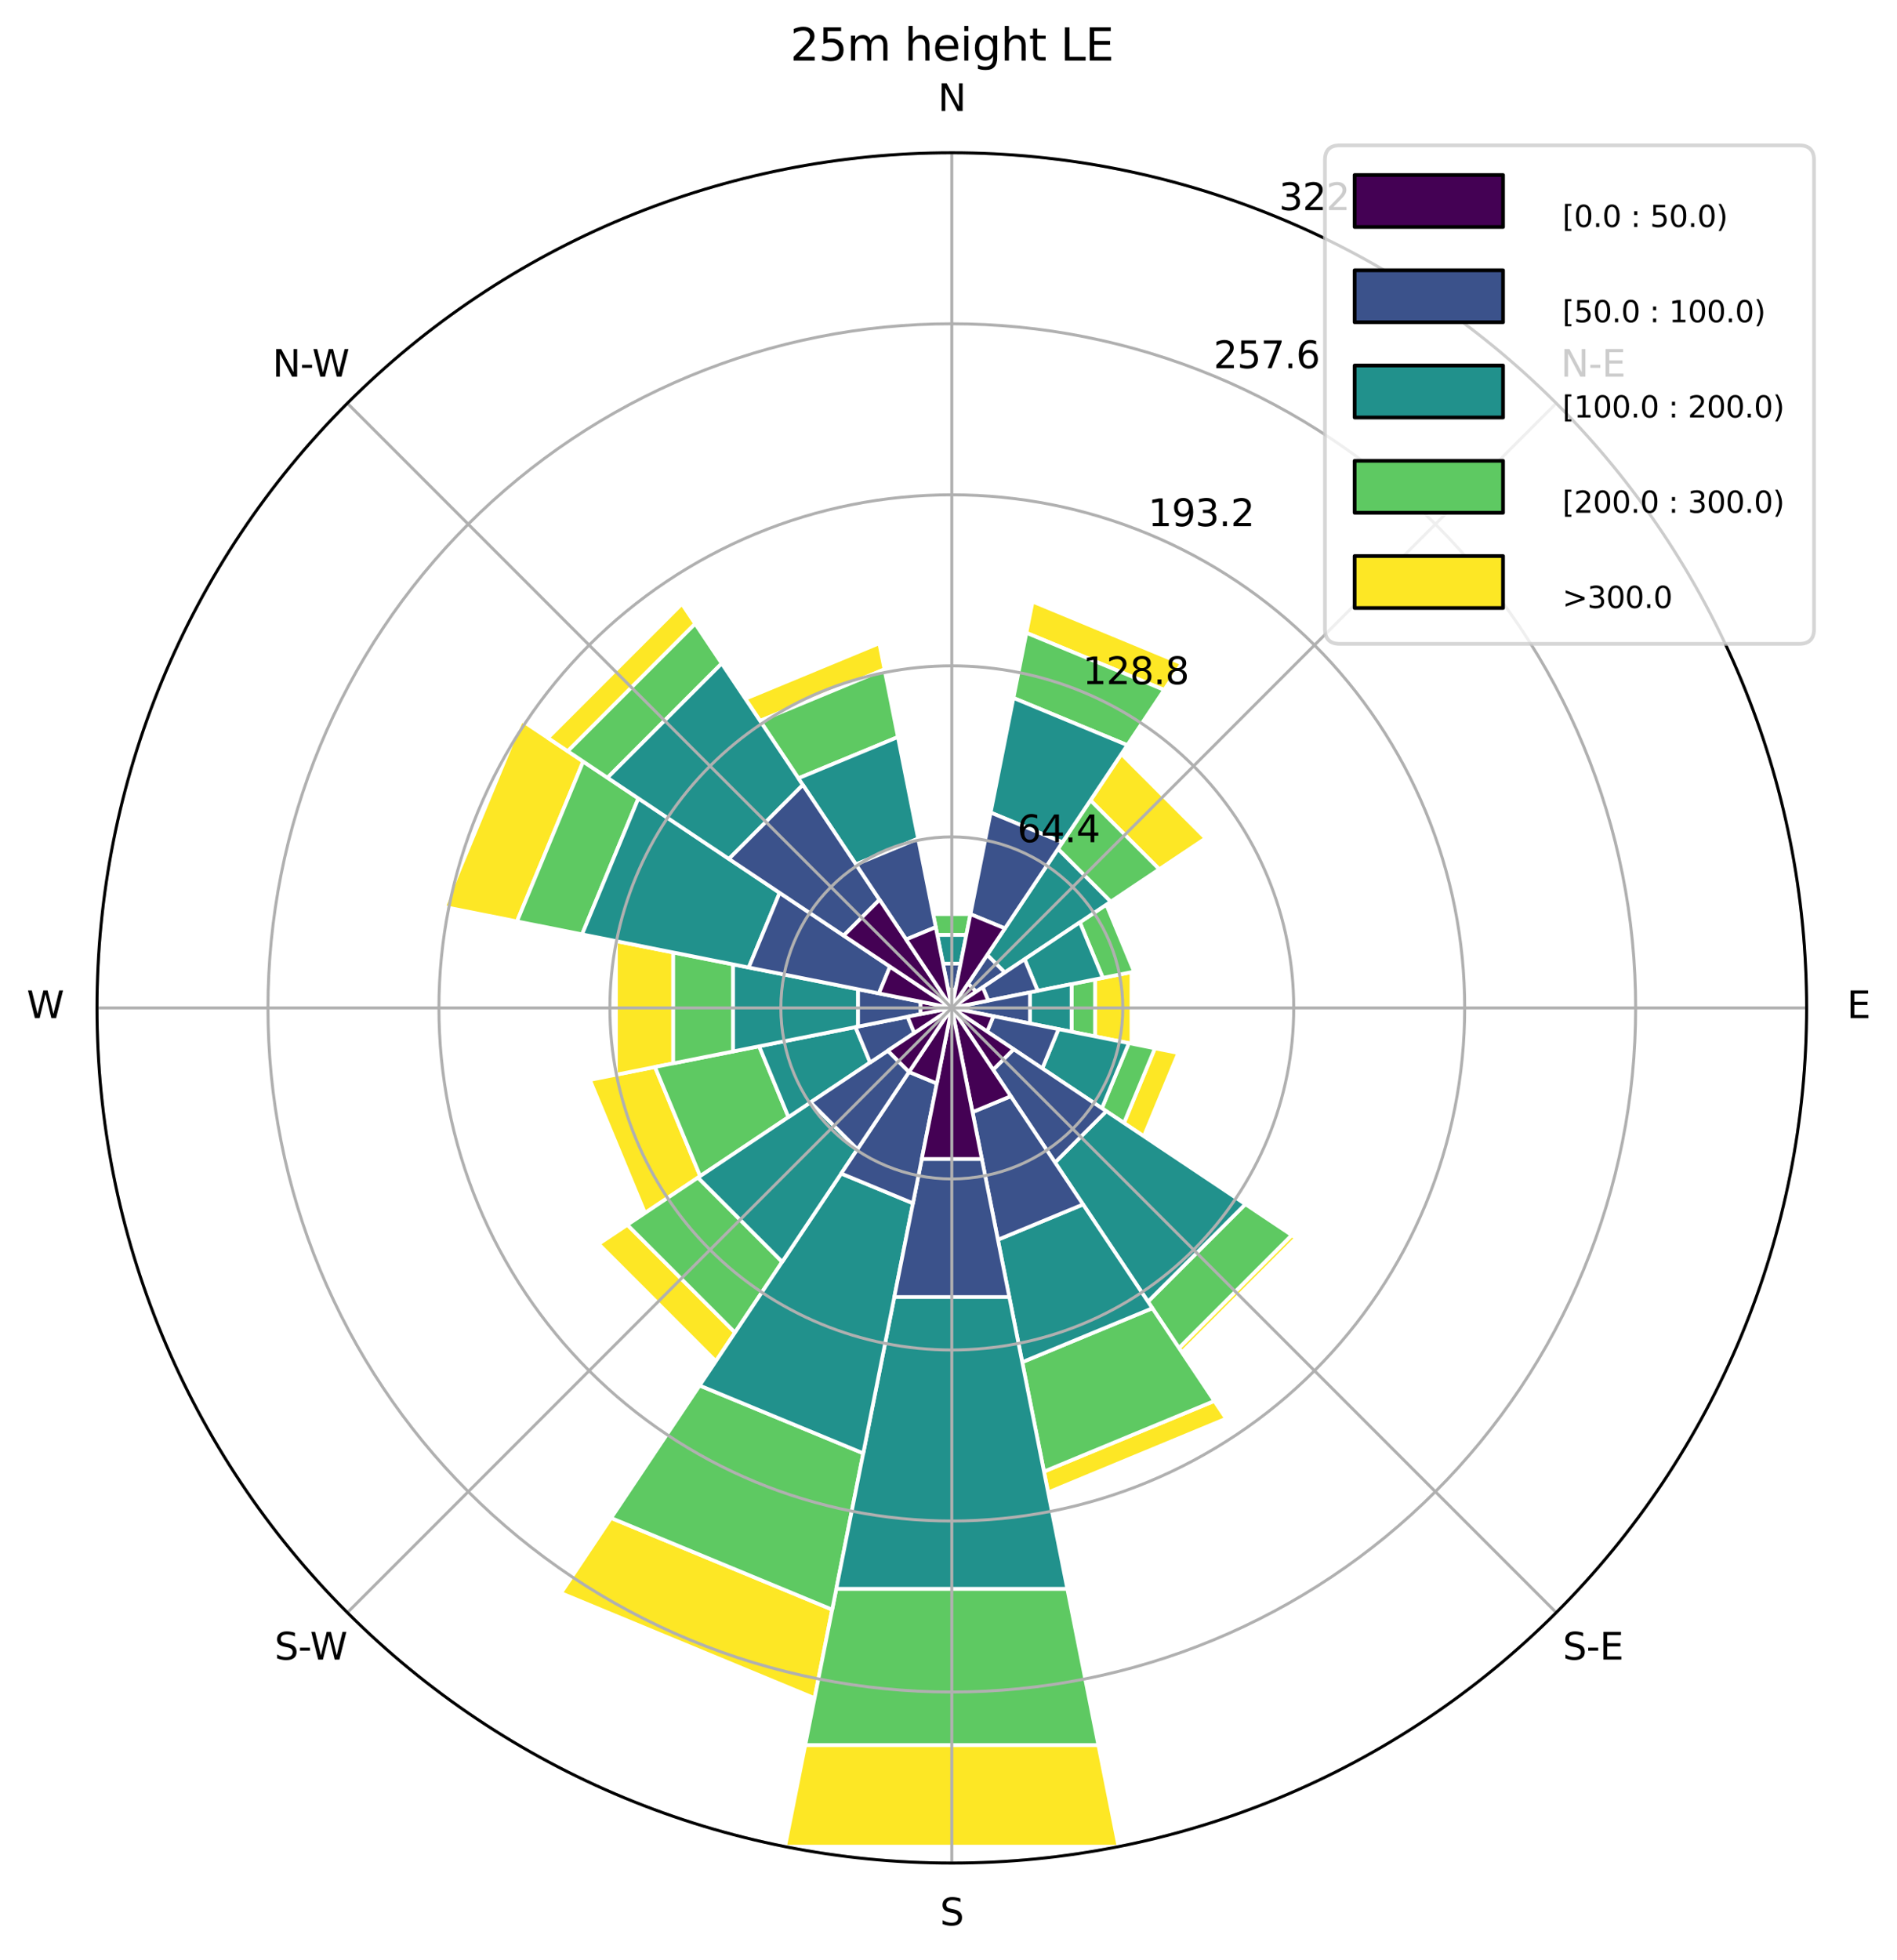 <?xml version="1.0" encoding="utf-8" standalone="no"?>
<!DOCTYPE svg PUBLIC "-//W3C//DTD SVG 1.1//EN"
  "http://www.w3.org/Graphics/SVG/1.1/DTD/svg11.dtd">
<svg xmlns:xlink="http://www.w3.org/1999/xlink" width="511.303pt" height="527.996pt" viewBox="0 0 511.303 527.996" xmlns="http://www.w3.org/2000/svg" version="1.1">
 <defs>
  <style type="text/css">*{stroke-linejoin: round; stroke-linecap: butt}</style>
 </defs>
 <g id="figure_1">
  <g id="patch_1">
   <path d="M 0 527.996 
L 511.303 527.996 
L 511.303 0 
L 0 0 
z
" style="fill: #ffffff"/>
  </g>
  <g id="axes_1">
   <g id="patch_2">
    <path d="M 486.944 271.557 
C 486.944 241.301 480.984 211.34 469.406 183.387 
C 457.827 155.434 440.855 130.034 419.461 108.64 
C 398.067 87.246 372.667 70.274 344.714 58.695 
C 316.761 47.117 286.8 41.157 256.544 41.157 
C 226.288 41.157 196.326 47.117 168.373 58.695 
C 140.421 70.274 115.02 87.246 93.626 108.64 
C 72.232 130.034 55.26 155.434 43.682 183.387 
C 32.103 211.34 26.144 241.301 26.144 271.557 
C 26.144 301.813 32.103 331.775 43.682 359.727 
C 55.26 387.68 72.232 413.08 93.626 434.475 
C 115.02 455.869 140.421 472.841 168.373 484.419 
C 196.326 495.997 226.288 501.957 256.544 501.957 
C 286.8 501.957 316.761 495.997 344.714 484.419 
C 372.667 472.841 398.067 455.869 419.461 434.475 
C 440.855 413.08 457.827 387.68 469.406 359.727 
C 480.984 331.775 486.944 301.813 486.944 271.557 
M 256.544 271.557 
C 256.544 271.557 256.544 271.557 256.544 271.557 
C 256.544 271.557 256.544 271.557 256.544 271.557 
C 256.544 271.557 256.544 271.557 256.544 271.557 
C 256.544 271.557 256.544 271.557 256.544 271.557 
C 256.544 271.557 256.544 271.557 256.544 271.557 
C 256.544 271.557 256.544 271.557 256.544 271.557 
C 256.544 271.557 256.544 271.557 256.544 271.557 
C 256.544 271.557 256.544 271.557 256.544 271.557 
C 256.544 271.557 256.544 271.557 256.544 271.557 
C 256.544 271.557 256.544 271.557 256.544 271.557 
C 256.544 271.557 256.544 271.557 256.544 271.557 
C 256.544 271.557 256.544 271.557 256.544 271.557 
C 256.544 271.557 256.544 271.557 256.544 271.557 
C 256.544 271.557 256.544 271.557 256.544 271.557 
C 256.544 271.557 256.544 271.557 256.544 271.557 
C 256.544 271.557 256.544 271.557 256.544 271.557 
z
" style="fill: #ffffff"/>
   </g>
   <g id="patch_3">
    <path d="M 261.569 246.293 
L 251.518 246.293 
L 251.518 246.293 
L 261.569 246.293 
z
" clip-path="url(#p80c2a09f4e)" style="fill: #fde725; stroke: #ffffff; stroke-linejoin: miter"/>
   </g>
   <g id="patch_4">
    <path d="M 313.787 185.886 
L 276.645 170.501 
L 278.32 162.08 
L 318.558 178.747 
z
" clip-path="url(#p80c2a09f4e)" style="fill: #fde725; stroke: #ffffff; stroke-linejoin: miter"/>
   </g>
   <g id="patch_5">
    <path d="M 312.468 234.19 
L 293.911 215.633 
L 302.259 203.139 
L 324.962 225.842 
z
" clip-path="url(#p80c2a09f4e)" style="fill: #fde725; stroke: #ffffff; stroke-linejoin: miter"/>
   </g>
   <g id="patch_6">
    <path d="M 305.668 261.786 
L 298.19 243.73 
L 298.784 243.333 
L 306.37 261.646 
z
" clip-path="url(#p80c2a09f4e)" style="fill: #fde725; stroke: #ffffff; stroke-linejoin: miter"/>
   </g>
   <g id="patch_7">
    <path d="M 295.142 279.235 
L 295.142 263.88 
L 304.967 261.925 
L 304.967 281.189 
z
" clip-path="url(#p80c2a09f4e)" style="fill: #fde725; stroke: #ffffff; stroke-linejoin: miter"/>
   </g>
   <g id="patch_8">
    <path d="M 302.949 302.564 
L 311.283 282.445 
L 317.599 283.702 
L 308.304 306.142 
z
" clip-path="url(#p80c2a09f4e)" style="fill: #fde725; stroke: #ffffff; stroke-linejoin: miter"/>
   </g>
   <g id="patch_9">
    <path d="M 317.763 363.178 
L 348.164 332.776 
L 349.354 333.571 
L 318.558 364.368 
z
" clip-path="url(#p80c2a09f4e)" style="fill: #fde725; stroke: #ffffff; stroke-linejoin: miter"/>
   </g>
   <g id="patch_10">
    <path d="M 281.391 396.474 
L 327.303 377.456 
L 330.484 382.216 
L 282.508 402.088 
z
" clip-path="url(#p80c2a09f4e)" style="fill: #fde725; stroke: #ffffff; stroke-linejoin: miter"/>
   </g>
   <g id="patch_11">
    <path d="M 217.039 470.161 
L 296.048 470.161 
L 301.493 497.53 
L 211.595 497.53 
z
" clip-path="url(#p80c2a09f4e)" style="fill: #fde725; stroke: #ffffff; stroke-linejoin: miter"/>
   </g>
   <g id="patch_12">
    <path d="M 164.715 408.988 
L 224.298 433.668 
L 219.552 457.529 
L 151.199 429.216 
z
" clip-path="url(#p80c2a09f4e)" style="fill: #fde725; stroke: #ffffff; stroke-linejoin: miter"/>
   </g>
   <g id="patch_13">
    <path d="M 169.088 329.994 
L 198.107 359.013 
L 192.94 366.748 
L 161.353 335.161 
z
" clip-path="url(#p80c2a09f4e)" style="fill: #fde725; stroke: #ffffff; stroke-linejoin: miter"/>
   </g>
   <g id="patch_14">
    <path d="M 176.541 287.471 
L 188.721 316.875 
L 173.847 326.813 
L 158.996 290.961 
z
" clip-path="url(#p80c2a09f4e)" style="fill: #fde725; stroke: #ffffff; stroke-linejoin: miter"/>
   </g>
   <g id="patch_15">
    <path d="M 181.453 256.621 
L 181.453 286.494 
L 166.014 289.565 
L 166.014 253.55 
z
" clip-path="url(#p80c2a09f4e)" style="fill: #fde725; stroke: #ffffff; stroke-linejoin: miter"/>
   </g>
   <g id="patch_16">
    <path d="M 157.189 205.17 
L 139.347 248.245 
L 119.697 244.337 
L 140.53 194.04 
z
" clip-path="url(#p80c2a09f4e)" style="fill: #fde725; stroke: #ffffff; stroke-linejoin: miter"/>
   </g>
   <g id="patch_17">
    <path d="M 187.374 168.038 
L 153.024 202.388 
L 147.67 198.81 
L 183.796 162.683 
z
" clip-path="url(#p80c2a09f4e)" style="fill: #fde725; stroke: #ffffff; stroke-linejoin: miter"/>
   </g>
   <g id="patch_18">
    <path d="M 238.397 180.326 
L 204.865 194.215 
L 200.89 188.266 
L 237.001 173.308 
z
" clip-path="url(#p80c2a09f4e)" style="fill: #fde725; stroke: #ffffff; stroke-linejoin: miter"/>
   </g>
   <g id="patch_19">
    <path d="M 260.452 251.907 
L 252.635 251.907 
L 251.518 246.293 
L 261.569 246.293 
z
" clip-path="url(#p80c2a09f4e)" style="fill: #5ec962; stroke: #ffffff; stroke-linejoin: miter"/>
   </g>
   <g id="patch_20">
    <path d="M 303.849 200.759 
L 273.155 188.045 
L 276.645 170.501 
L 313.787 185.886 
z
" clip-path="url(#p80c2a09f4e)" style="fill: #5ec962; stroke: #ffffff; stroke-linejoin: miter"/>
   </g>
   <g id="patch_21">
    <path d="M 299.379 242.935 
L 285.166 228.722 
L 293.911 215.633 
L 312.468 234.19 
z
" clip-path="url(#p80c2a09f4e)" style="fill: #5ec962; stroke: #ffffff; stroke-linejoin: miter"/>
   </g>
   <g id="patch_22">
    <path d="M 297.247 263.461 
L 291.05 248.501 
L 298.19 243.73 
L 305.668 261.786 
z
" clip-path="url(#p80c2a09f4e)" style="fill: #5ec962; stroke: #ffffff; stroke-linejoin: miter"/>
   </g>
   <g id="patch_23">
    <path d="M 288.826 277.978 
L 288.826 265.136 
L 295.142 263.88 
L 295.142 279.235 
z
" clip-path="url(#p80c2a09f4e)" style="fill: #5ec962; stroke: #ffffff; stroke-linejoin: miter"/>
   </g>
   <g id="patch_24">
    <path d="M 297 298.589 
L 304.265 281.049 
L 311.283 282.445 
L 302.949 302.564 
z
" clip-path="url(#p80c2a09f4e)" style="fill: #5ec962; stroke: #ffffff; stroke-linejoin: miter"/>
   </g>
   <g id="patch_25">
    <path d="M 309.415 350.684 
L 335.671 324.428 
L 348.164 332.776 
L 317.763 363.178 
z
" clip-path="url(#p80c2a09f4e)" style="fill: #5ec962; stroke: #ffffff; stroke-linejoin: miter"/>
   </g>
   <g id="patch_26">
    <path d="M 275.528 366.999 
L 310.607 352.469 
L 327.303 377.456 
L 281.391 396.474 
z
" clip-path="url(#p80c2a09f4e)" style="fill: #5ec962; stroke: #ffffff; stroke-linejoin: miter"/>
   </g>
   <g id="patch_27">
    <path d="M 225.415 428.054 
L 287.673 428.054 
L 296.048 470.161 
L 217.039 470.161 
z
" clip-path="url(#p80c2a09f4e)" style="fill: #5ec962; stroke: #ffffff; stroke-linejoin: miter"/>
   </g>
   <g id="patch_28">
    <path d="M 188.567 373.292 
L 232.673 391.561 
L 224.298 433.668 
L 164.715 408.988 
z
" clip-path="url(#p80c2a09f4e)" style="fill: #5ec962; stroke: #ffffff; stroke-linejoin: miter"/>
   </g>
   <g id="patch_29">
    <path d="M 188.126 317.273 
L 210.828 339.975 
L 198.107 359.013 
L 169.088 329.994 
z
" clip-path="url(#p80c2a09f4e)" style="fill: #5ec962; stroke: #ffffff; stroke-linejoin: miter"/>
   </g>
   <g id="patch_30">
    <path d="M 204.612 281.887 
L 212.518 300.974 
L 188.721 316.875 
L 176.541 287.471 
z
" clip-path="url(#p80c2a09f4e)" style="fill: #5ec962; stroke: #ffffff; stroke-linejoin: miter"/>
   </g>
   <g id="patch_31">
    <path d="M 197.594 259.831 
L 197.594 283.283 
L 181.453 286.494 
L 181.453 256.621 
z
" clip-path="url(#p80c2a09f4e)" style="fill: #5ec962; stroke: #ffffff; stroke-linejoin: miter"/>
   </g>
   <g id="patch_32">
    <path d="M 172.062 215.108 
L 156.891 251.735 
L 139.347 248.245 
L 157.189 205.17 
z
" clip-path="url(#p80c2a09f4e)" style="fill: #5ec962; stroke: #ffffff; stroke-linejoin: miter"/>
   </g>
   <g id="patch_33">
    <path d="M 194.53 178.747 
L 163.733 209.543 
L 153.024 202.388 
L 187.374 168.038 
z
" clip-path="url(#p80c2a09f4e)" style="fill: #5ec962; stroke: #ffffff; stroke-linejoin: miter"/>
   </g>
   <g id="patch_34">
    <path d="M 242.026 198.572 
L 215.201 209.683 
L 204.865 194.215 
L 238.397 180.326 
z
" clip-path="url(#p80c2a09f4e)" style="fill: #5ec962; stroke: #ffffff; stroke-linejoin: miter"/>
   </g>
   <g id="patch_35">
    <path d="M 258.917 259.627 
L 254.171 259.627 
L 252.635 251.907 
L 260.452 251.907 
z
" clip-path="url(#p80c2a09f4e)" style="fill: #21918c; stroke: #ffffff; stroke-linejoin: miter"/>
   </g>
   <g id="patch_36">
    <path d="M 286.358 226.937 
L 267.013 218.924 
L 273.155 188.045 
L 303.849 200.759 
z
" clip-path="url(#p80c2a09f4e)" style="fill: #21918c; stroke: #ffffff; stroke-linejoin: miter"/>
   </g>
   <g id="patch_37">
    <path d="M 270.822 262.017 
L 266.084 257.279 
L 285.166 228.722 
L 299.379 242.935 
z
" clip-path="url(#p80c2a09f4e)" style="fill: #21918c; stroke: #ffffff; stroke-linejoin: miter"/>
   </g>
   <g id="patch_38">
    <path d="M 279.702 266.951 
L 276.177 258.439 
L 291.05 248.501 
L 297.247 263.461 
z
" clip-path="url(#p80c2a09f4e)" style="fill: #21918c; stroke: #ffffff; stroke-linejoin: miter"/>
   </g>
   <g id="patch_39">
    <path d="M 277.597 275.745 
L 277.597 267.369 
L 288.826 265.136 
L 288.826 277.978 
z
" clip-path="url(#p80c2a09f4e)" style="fill: #21918c; stroke: #ffffff; stroke-linejoin: miter"/>
   </g>
   <g id="patch_40">
    <path d="M 280.936 287.856 
L 285.317 277.28 
L 304.265 281.049 
L 297 298.589 
z
" clip-path="url(#p80c2a09f4e)" style="fill: #21918c; stroke: #ffffff; stroke-linejoin: miter"/>
   </g>
   <g id="patch_41">
    <path d="M 284.371 313.203 
L 298.19 299.384 
L 335.671 324.428 
L 309.415 350.684 
z
" clip-path="url(#p80c2a09f4e)" style="fill: #21918c; stroke: #ffffff; stroke-linejoin: miter"/>
   </g>
   <g id="patch_42">
    <path d="M 268.967 334.016 
L 291.924 324.507 
L 310.607 352.469 
L 275.528 366.999 
z
" clip-path="url(#p80c2a09f4e)" style="fill: #21918c; stroke: #ffffff; stroke-linejoin: miter"/>
   </g>
   <g id="patch_43">
    <path d="M 241.049 349.455 
L 272.039 349.455 
L 287.673 428.054 
L 225.415 428.054 
z
" clip-path="url(#p80c2a09f4e)" style="fill: #21918c; stroke: #ffffff; stroke-linejoin: miter"/>
   </g>
   <g id="patch_44">
    <path d="M 226.729 316.178 
L 246.074 324.191 
L 232.673 391.561 
L 188.567 373.292 
z
" clip-path="url(#p80c2a09f4e)" style="fill: #21918c; stroke: #ffffff; stroke-linejoin: miter"/>
   </g>
   <g id="patch_45">
    <path d="M 218.468 296.999 
L 231.102 309.633 
L 210.828 339.975 
L 188.126 317.273 
z
" clip-path="url(#p80c2a09f4e)" style="fill: #21918c; stroke: #ffffff; stroke-linejoin: miter"/>
   </g>
   <g id="patch_46">
    <path d="M 230.578 276.722 
L 234.531 286.266 
L 212.518 300.974 
L 204.612 281.887 
z
" clip-path="url(#p80c2a09f4e)" style="fill: #21918c; stroke: #ffffff; stroke-linejoin: miter"/>
   </g>
   <g id="patch_47">
    <path d="M 231.28 266.532 
L 231.28 276.583 
L 197.594 283.283 
L 197.594 259.831 
z
" clip-path="url(#p80c2a09f4e)" style="fill: #21918c; stroke: #ffffff; stroke-linejoin: miter"/>
   </g>
   <g id="patch_48">
    <path d="M 210.138 240.55 
L 201.805 260.669 
L 156.891 251.735 
L 172.062 215.108 
z
" clip-path="url(#p80c2a09f4e)" style="fill: #21918c; stroke: #ffffff; stroke-linejoin: miter"/>
   </g>
   <g id="patch_49">
    <path d="M 216.394 211.468 
L 196.455 231.407 
L 163.733 209.543 
L 194.53 178.747 
z
" clip-path="url(#p80c2a09f4e)" style="fill: #21918c; stroke: #ffffff; stroke-linejoin: miter"/>
   </g>
   <g id="patch_50">
    <path d="M 247.47 225.942 
L 230.705 232.886 
L 215.201 209.683 
L 242.026 198.572 
z
" clip-path="url(#p80c2a09f4e)" style="fill: #21918c; stroke: #ffffff; stroke-linejoin: miter"/>
   </g>
   <g id="patch_51">
    <path d="M 257.521 266.645 
L 255.567 266.645 
L 254.171 259.627 
L 258.917 259.627 
z
" clip-path="url(#p80c2a09f4e)" style="fill: #3b528b; stroke: #ffffff; stroke-linejoin: miter"/>
   </g>
   <g id="patch_52">
    <path d="M 270.855 250.139 
L 261.569 246.293 
L 267.013 218.924 
L 286.358 226.937 
z
" clip-path="url(#p80c2a09f4e)" style="fill: #3b528b; stroke: #ffffff; stroke-linejoin: miter"/>
   </g>
   <g id="patch_53">
    <path d="M 263.088 267.184 
L 260.917 265.013 
L 266.084 257.279 
L 270.822 262.017 
z
" clip-path="url(#p80c2a09f4e)" style="fill: #3b528b; stroke: #ffffff; stroke-linejoin: miter"/>
   </g>
   <g id="patch_54">
    <path d="M 266.369 269.603 
L 264.873 265.992 
L 276.177 258.439 
L 279.702 266.951 
z
" clip-path="url(#p80c2a09f4e)" style="fill: #3b528b; stroke: #ffffff; stroke-linejoin: miter"/>
   </g>
   <g id="patch_55">
    <path d="M 260.754 272.395 
L 260.754 270.72 
L 277.597 267.369 
L 277.597 275.745 
z
" clip-path="url(#p80c2a09f4e)" style="fill: #3b528b; stroke: #ffffff; stroke-linejoin: miter"/>
   </g>
   <g id="patch_56">
    <path d="M 266.063 277.918 
L 267.772 273.791 
L 285.317 277.28 
L 280.936 287.856 
z
" clip-path="url(#p80c2a09f4e)" style="fill: #3b528b; stroke: #ffffff; stroke-linejoin: miter"/>
   </g>
   <g id="patch_57">
    <path d="M 267.674 288.216 
L 273.202 282.688 
L 298.19 299.384 
L 284.371 313.203 
z
" clip-path="url(#p80c2a09f4e)" style="fill: #3b528b; stroke: #ffffff; stroke-linejoin: miter"/>
   </g>
   <g id="patch_58">
    <path d="M 262.127 299.628 
L 272.445 295.355 
L 291.924 324.507 
L 268.967 334.016 
z
" clip-path="url(#p80c2a09f4e)" style="fill: #3b528b; stroke: #ffffff; stroke-linejoin: miter"/>
   </g>
   <g id="patch_59">
    <path d="M 248.447 312.26 
L 264.64 312.26 
L 272.039 349.455 
L 241.049 349.455 
z
" clip-path="url(#p80c2a09f4e)" style="fill: #3b528b; stroke: #ffffff; stroke-linejoin: miter"/>
   </g>
   <g id="patch_60">
    <path d="M 245.015 288.81 
L 252.496 291.909 
L 246.074 324.191 
L 226.729 316.178 
z
" clip-path="url(#p80c2a09f4e)" style="fill: #3b528b; stroke: #ffffff; stroke-linejoin: miter"/>
   </g>
   <g id="patch_61">
    <path d="M 239.29 283.085 
L 245.015 288.81 
L 231.102 309.633 
L 218.468 296.999 
z
" clip-path="url(#p80c2a09f4e)" style="fill: #3b528b; stroke: #ffffff; stroke-linejoin: miter"/>
   </g>
   <g id="patch_62">
    <path d="M 244.614 273.93 
L 246.43 278.315 
L 234.531 286.266 
L 230.578 276.722 
z
" clip-path="url(#p80c2a09f4e)" style="fill: #3b528b; stroke: #ffffff; stroke-linejoin: miter"/>
   </g>
   <g id="patch_63">
    <path d="M 248.122 269.882 
L 248.122 273.232 
L 231.28 276.583 
L 231.28 266.532 
z
" clip-path="url(#p80c2a09f4e)" style="fill: #3b528b; stroke: #ffffff; stroke-linejoin: miter"/>
   </g>
   <g id="patch_64">
    <path d="M 239.885 260.426 
L 236.894 267.649 
L 201.805 260.669 
L 210.138 240.55 
z
" clip-path="url(#p80c2a09f4e)" style="fill: #3b528b; stroke: #ffffff; stroke-linejoin: miter"/>
   </g>
   <g id="patch_65">
    <path d="M 237.065 242.405 
L 227.392 252.078 
L 196.455 231.407 
L 216.394 211.468 
z
" clip-path="url(#p80c2a09f4e)" style="fill: #3b528b; stroke: #ffffff; stroke-linejoin: miter"/>
   </g>
   <g id="patch_66">
    <path d="M 252.216 249.802 
L 244.22 253.114 
L 230.705 232.886 
L 247.47 225.942 
z
" clip-path="url(#p80c2a09f4e)" style="fill: #3b528b; stroke: #ffffff; stroke-linejoin: miter"/>
   </g>
   <g id="patch_67">
    <path d="M 256.544 271.557 
L 256.544 271.557 
L 255.567 266.645 
L 257.521 266.645 
z
" clip-path="url(#p80c2a09f4e)" style="fill: #440154; stroke: #ffffff; stroke-linejoin: miter"/>
   </g>
   <g id="patch_68">
    <path d="M 256.544 271.557 
L 256.544 271.557 
L 261.569 246.293 
L 270.855 250.139 
z
" clip-path="url(#p80c2a09f4e)" style="fill: #440154; stroke: #ffffff; stroke-linejoin: miter"/>
   </g>
   <g id="patch_69">
    <path d="M 256.544 271.557 
L 256.544 271.557 
L 260.917 265.013 
L 263.088 267.184 
z
" clip-path="url(#p80c2a09f4e)" style="fill: #440154; stroke: #ffffff; stroke-linejoin: miter"/>
   </g>
   <g id="patch_70">
    <path d="M 256.544 271.557 
L 256.544 271.557 
L 264.873 265.992 
L 266.369 269.603 
z
" clip-path="url(#p80c2a09f4e)" style="fill: #440154; stroke: #ffffff; stroke-linejoin: miter"/>
   </g>
   <g id="patch_71">
    <path d="M 256.544 271.557 
L 256.544 271.557 
L 260.754 270.72 
L 260.754 272.395 
z
" clip-path="url(#p80c2a09f4e)" style="fill: #440154; stroke: #ffffff; stroke-linejoin: miter"/>
   </g>
   <g id="patch_72">
    <path d="M 256.544 271.557 
L 256.544 271.557 
L 267.772 273.791 
L 266.063 277.918 
z
" clip-path="url(#p80c2a09f4e)" style="fill: #440154; stroke: #ffffff; stroke-linejoin: miter"/>
   </g>
   <g id="patch_73">
    <path d="M 256.544 271.557 
L 256.544 271.557 
L 273.202 282.688 
L 267.674 288.216 
z
" clip-path="url(#p80c2a09f4e)" style="fill: #440154; stroke: #ffffff; stroke-linejoin: miter"/>
   </g>
   <g id="patch_74">
    <path d="M 256.544 271.557 
L 256.544 271.557 
L 272.445 295.355 
L 262.127 299.628 
z
" clip-path="url(#p80c2a09f4e)" style="fill: #440154; stroke: #ffffff; stroke-linejoin: miter"/>
   </g>
   <g id="patch_75">
    <path d="M 256.544 271.557 
L 256.544 271.557 
L 264.64 312.26 
L 248.447 312.26 
z
" clip-path="url(#p80c2a09f4e)" style="fill: #440154; stroke: #ffffff; stroke-linejoin: miter"/>
   </g>
   <g id="patch_76">
    <path d="M 256.544 271.557 
L 256.544 271.557 
L 252.496 291.909 
L 245.015 288.81 
z
" clip-path="url(#p80c2a09f4e)" style="fill: #440154; stroke: #ffffff; stroke-linejoin: miter"/>
   </g>
   <g id="patch_77">
    <path d="M 256.544 271.557 
L 256.544 271.557 
L 245.015 288.81 
L 239.29 283.085 
z
" clip-path="url(#p80c2a09f4e)" style="fill: #440154; stroke: #ffffff; stroke-linejoin: miter"/>
   </g>
   <g id="patch_78">
    <path d="M 256.544 271.557 
L 256.544 271.557 
L 246.43 278.315 
L 244.614 273.93 
z
" clip-path="url(#p80c2a09f4e)" style="fill: #440154; stroke: #ffffff; stroke-linejoin: miter"/>
   </g>
   <g id="patch_79">
    <path d="M 256.544 271.557 
L 256.544 271.557 
L 248.122 273.232 
L 248.122 269.882 
z
" clip-path="url(#p80c2a09f4e)" style="fill: #440154; stroke: #ffffff; stroke-linejoin: miter"/>
   </g>
   <g id="patch_80">
    <path d="M 256.544 271.557 
L 256.544 271.557 
L 236.894 267.649 
L 239.885 260.426 
z
" clip-path="url(#p80c2a09f4e)" style="fill: #440154; stroke: #ffffff; stroke-linejoin: miter"/>
   </g>
   <g id="patch_81">
    <path d="M 256.544 271.557 
L 256.544 271.557 
L 227.392 252.078 
L 237.065 242.405 
z
" clip-path="url(#p80c2a09f4e)" style="fill: #440154; stroke: #ffffff; stroke-linejoin: miter"/>
   </g>
   <g id="patch_82">
    <path d="M 256.544 271.557 
L 256.544 271.557 
L 244.22 253.114 
L 252.216 249.802 
z
" clip-path="url(#p80c2a09f4e)" style="fill: #440154; stroke: #ffffff; stroke-linejoin: miter"/>
   </g>
   <g id="matplotlib.axis_1">
    <g id="xtick_1">
     <g id="line2d_1">
      <path d="M 256.544 271.557 
L 486.944 271.557 
" clip-path="url(#p80c2a09f4e)" style="fill: none; stroke: #b0b0b0; stroke-width: 0.8; stroke-linecap: square"/>
     </g>
     <g id="text_1">
      <!-- E -->
      <g transform="translate(497.784 274.317) scale(0.1 -0.1)">
       <defs>
        <path id="DejaVuSans-45" d="M 628 4666 
L 3578 4666 
L 3578 4134 
L 1259 4134 
L 1259 2753 
L 3481 2753 
L 3481 2222 
L 1259 2222 
L 1259 531 
L 3634 531 
L 3634 0 
L 628 0 
L 628 4666 
z
" transform="scale(0.016)"/>
       </defs>
       <use xlink:href="#DejaVuSans-45"/>
      </g>
     </g>
    </g>
    <g id="xtick_2">
     <g id="line2d_2">
      <path d="M 256.544 271.557 
L 419.461 108.64 
" clip-path="url(#p80c2a09f4e)" style="fill: none; stroke: #b0b0b0; stroke-width: 0.8; stroke-linecap: square"/>
     </g>
     <g id="text_2">
      <!-- N-E -->
      <g transform="translate(420.657 101.5) scale(0.1 -0.1)">
       <defs>
        <path id="DejaVuSans-4e" d="M 628 4666 
L 1478 4666 
L 3547 763 
L 3547 4666 
L 4159 4666 
L 4159 0 
L 3309 0 
L 1241 3903 
L 1241 0 
L 628 0 
L 628 4666 
z
" transform="scale(0.016)"/>
        <path id="DejaVuSans-2d" d="M 313 2009 
L 1997 2009 
L 1997 1497 
L 313 1497 
L 313 2009 
z
" transform="scale(0.016)"/>
       </defs>
       <use xlink:href="#DejaVuSans-4e"/>
       <use xlink:href="#DejaVuSans-2d" x="74.805"/>
       <use xlink:href="#DejaVuSans-45" x="110.889"/>
      </g>
     </g>
    </g>
    <g id="xtick_3">
     <g id="line2d_3">
      <path d="M 256.544 271.557 
L 256.544 41.157 
" clip-path="url(#p80c2a09f4e)" style="fill: none; stroke: #b0b0b0; stroke-width: 0.8; stroke-linecap: square"/>
     </g>
     <g id="text_3">
      <!-- N -->
      <g transform="translate(252.803 29.917) scale(0.1 -0.1)">
       <use xlink:href="#DejaVuSans-4e"/>
      </g>
     </g>
    </g>
    <g id="xtick_4">
     <g id="line2d_4">
      <path d="M 256.544 271.557 
L 93.626 108.64 
" clip-path="url(#p80c2a09f4e)" style="fill: none; stroke: #b0b0b0; stroke-width: 0.8; stroke-linecap: square"/>
     </g>
     <g id="text_4">
      <!-- N-W -->
      <g transform="translate(73.439 101.5) scale(0.1 -0.1)">
       <defs>
        <path id="DejaVuSans-57" d="M 213 4666 
L 850 4666 
L 1831 722 
L 2809 4666 
L 3519 4666 
L 4500 722 
L 5478 4666 
L 6119 4666 
L 4947 0 
L 4153 0 
L 3169 4050 
L 2175 0 
L 1381 0 
L 213 4666 
z
" transform="scale(0.016)"/>
       </defs>
       <use xlink:href="#DejaVuSans-4e"/>
       <use xlink:href="#DejaVuSans-2d" x="74.805"/>
       <use xlink:href="#DejaVuSans-57" x="106.889"/>
      </g>
     </g>
    </g>
    <g id="xtick_5">
     <g id="line2d_5">
      <path d="M 256.544 271.557 
L 26.144 271.557 
" clip-path="url(#p80c2a09f4e)" style="fill: none; stroke: #b0b0b0; stroke-width: 0.8; stroke-linecap: square"/>
     </g>
     <g id="text_5">
      <!-- W -->
      <g transform="translate(7.2 274.317) scale(0.1 -0.1)">
       <use xlink:href="#DejaVuSans-57"/>
      </g>
     </g>
    </g>
    <g id="xtick_6">
     <g id="line2d_6">
      <path d="M 256.544 271.557 
L 93.626 434.475 
" clip-path="url(#p80c2a09f4e)" style="fill: none; stroke: #b0b0b0; stroke-width: 0.8; stroke-linecap: square"/>
     </g>
     <g id="text_6">
      <!-- S-W -->
      <g transform="translate(74.005 447.133) scale(0.1 -0.1)">
       <defs>
        <path id="DejaVuSans-53" d="M 3425 4513 
L 3425 3897 
Q 3066 4069 2747 4153 
Q 2428 4238 2131 4238 
Q 1616 4238 1336 4038 
Q 1056 3838 1056 3469 
Q 1056 3159 1242 3001 
Q 1428 2844 1947 2747 
L 2328 2669 
Q 3034 2534 3370 2195 
Q 3706 1856 3706 1288 
Q 3706 609 3251 259 
Q 2797 -91 1919 -91 
Q 1588 -91 1214 -16 
Q 841 59 441 206 
L 441 856 
Q 825 641 1194 531 
Q 1563 422 1919 422 
Q 2459 422 2753 634 
Q 3047 847 3047 1241 
Q 3047 1584 2836 1778 
Q 2625 1972 2144 2069 
L 1759 2144 
Q 1053 2284 737 2584 
Q 422 2884 422 3419 
Q 422 4038 858 4394 
Q 1294 4750 2059 4750 
Q 2388 4750 2728 4690 
Q 3069 4631 3425 4513 
z
" transform="scale(0.016)"/>
       </defs>
       <use xlink:href="#DejaVuSans-53"/>
       <use xlink:href="#DejaVuSans-2d" x="63.477"/>
       <use xlink:href="#DejaVuSans-57" x="95.561"/>
      </g>
     </g>
    </g>
    <g id="xtick_7">
     <g id="line2d_7">
      <path d="M 256.544 271.557 
L 256.544 501.957 
" clip-path="url(#p80c2a09f4e)" style="fill: none; stroke: #b0b0b0; stroke-width: 0.8; stroke-linecap: square"/>
     </g>
     <g id="text_7">
      <!-- S -->
      <g transform="translate(253.37 518.717) scale(0.1 -0.1)">
       <use xlink:href="#DejaVuSans-53"/>
      </g>
     </g>
    </g>
    <g id="xtick_8">
     <g id="line2d_8">
      <path d="M 256.544 271.557 
L 419.461 434.475 
" clip-path="url(#p80c2a09f4e)" style="fill: none; stroke: #b0b0b0; stroke-width: 0.8; stroke-linecap: square"/>
     </g>
     <g id="text_8">
      <!-- S-E -->
      <g transform="translate(421.223 447.133) scale(0.1 -0.1)">
       <use xlink:href="#DejaVuSans-53"/>
       <use xlink:href="#DejaVuSans-2d" x="63.477"/>
       <use xlink:href="#DejaVuSans-45" x="99.561"/>
      </g>
     </g>
    </g>
   </g>
   <g id="matplotlib.axis_2">
    <g id="ytick_1">
     <g id="line2d_9">
      <path d="M 302.624 271.557 
C 302.624 265.506 301.432 259.514 299.116 253.923 
C 296.8 248.333 293.406 243.253 289.127 238.974 
C 284.848 234.695 279.768 231.301 274.178 228.985 
C 268.587 226.669 262.595 225.477 256.544 225.477 
C 250.493 225.477 244.5 226.669 238.91 228.985 
C 233.319 231.301 228.239 234.695 223.96 238.974 
C 219.681 243.253 216.287 248.333 213.971 253.923 
C 211.656 259.514 210.464 265.506 210.464 271.557 
C 210.464 277.608 211.656 283.601 213.971 289.191 
C 216.287 294.782 219.681 299.862 223.96 304.141 
C 228.239 308.419 233.319 311.814 238.91 314.13 
C 244.5 316.445 250.493 317.637 256.544 317.637 
C 262.595 317.637 268.587 316.445 274.178 314.13 
C 279.768 311.814 284.848 308.419 289.127 304.141 
C 293.406 299.862 296.8 294.782 299.116 289.191 
C 301.432 283.601 302.624 277.608 302.624 271.557 
" clip-path="url(#p80c2a09f4e)" style="fill: none; stroke: #b0b0b0; stroke-width: 0.8; stroke-linecap: square"/>
     </g>
     <g id="text_9">
      <!-- 64.4 -->
      <g transform="translate(274.178 226.905) scale(0.1 -0.1)">
       <defs>
        <path id="DejaVuSans-36" d="M 2113 2584 
Q 1688 2584 1439 2293 
Q 1191 2003 1191 1497 
Q 1191 994 1439 701 
Q 1688 409 2113 409 
Q 2538 409 2786 701 
Q 3034 994 3034 1497 
Q 3034 2003 2786 2293 
Q 2538 2584 2113 2584 
z
M 3366 4563 
L 3366 3988 
Q 3128 4100 2886 4159 
Q 2644 4219 2406 4219 
Q 1781 4219 1451 3797 
Q 1122 3375 1075 2522 
Q 1259 2794 1537 2939 
Q 1816 3084 2150 3084 
Q 2853 3084 3261 2657 
Q 3669 2231 3669 1497 
Q 3669 778 3244 343 
Q 2819 -91 2113 -91 
Q 1303 -91 875 529 
Q 447 1150 447 2328 
Q 447 3434 972 4092 
Q 1497 4750 2381 4750 
Q 2619 4750 2861 4703 
Q 3103 4656 3366 4563 
z
" transform="scale(0.016)"/>
        <path id="DejaVuSans-34" d="M 2419 4116 
L 825 1625 
L 2419 1625 
L 2419 4116 
z
M 2253 4666 
L 3047 4666 
L 3047 1625 
L 3713 1625 
L 3713 1100 
L 3047 1100 
L 3047 0 
L 2419 0 
L 2419 1100 
L 313 1100 
L 313 1709 
L 2253 4666 
z
" transform="scale(0.016)"/>
        <path id="DejaVuSans-2e" d="M 684 794 
L 1344 794 
L 1344 0 
L 684 0 
L 684 794 
z
" transform="scale(0.016)"/>
       </defs>
       <use xlink:href="#DejaVuSans-36"/>
       <use xlink:href="#DejaVuSans-34" x="63.623"/>
       <use xlink:href="#DejaVuSans-2e" x="127.246"/>
       <use xlink:href="#DejaVuSans-34" x="159.033"/>
      </g>
     </g>
    </g>
    <g id="ytick_2">
     <g id="line2d_10">
      <path d="M 348.704 271.557 
C 348.704 259.455 346.32 247.47 341.688 236.289 
C 337.057 225.108 330.268 214.948 321.711 206.39 
C 313.153 197.833 302.993 191.044 291.812 186.412 
C 280.631 181.781 268.646 179.397 256.544 179.397 
C 244.441 179.397 232.457 181.781 221.276 186.412 
C 210.095 191.044 199.934 197.833 191.377 206.39 
C 182.819 214.948 176.03 225.108 171.399 236.289 
C 166.768 247.47 164.384 259.455 164.384 271.557 
C 164.384 283.66 166.768 295.644 171.399 306.825 
C 176.03 318.006 182.819 328.167 191.377 336.724 
C 199.934 345.282 210.095 352.071 221.276 356.702 
C 232.457 361.333 244.441 363.717 256.544 363.717 
C 268.646 363.717 280.631 361.333 291.812 356.702 
C 302.993 352.071 313.153 345.282 321.711 336.724 
C 330.268 328.167 337.057 318.006 341.688 306.825 
C 346.32 295.644 348.704 283.66 348.704 271.557 
" clip-path="url(#p80c2a09f4e)" style="fill: none; stroke: #b0b0b0; stroke-width: 0.8; stroke-linecap: square"/>
     </g>
     <g id="text_10">
      <!-- 128.8 -->
      <g transform="translate(291.812 184.333) scale(0.1 -0.1)">
       <defs>
        <path id="DejaVuSans-31" d="M 794 531 
L 1825 531 
L 1825 4091 
L 703 3866 
L 703 4441 
L 1819 4666 
L 2450 4666 
L 2450 531 
L 3481 531 
L 3481 0 
L 794 0 
L 794 531 
z
" transform="scale(0.016)"/>
        <path id="DejaVuSans-32" d="M 1228 531 
L 3431 531 
L 3431 0 
L 469 0 
L 469 531 
Q 828 903 1448 1529 
Q 2069 2156 2228 2338 
Q 2531 2678 2651 2914 
Q 2772 3150 2772 3378 
Q 2772 3750 2511 3984 
Q 2250 4219 1831 4219 
Q 1534 4219 1204 4116 
Q 875 4013 500 3803 
L 500 4441 
Q 881 4594 1212 4672 
Q 1544 4750 1819 4750 
Q 2544 4750 2975 4387 
Q 3406 4025 3406 3419 
Q 3406 3131 3298 2873 
Q 3191 2616 2906 2266 
Q 2828 2175 2409 1742 
Q 1991 1309 1228 531 
z
" transform="scale(0.016)"/>
        <path id="DejaVuSans-38" d="M 2034 2216 
Q 1584 2216 1326 1975 
Q 1069 1734 1069 1313 
Q 1069 891 1326 650 
Q 1584 409 2034 409 
Q 2484 409 2743 651 
Q 3003 894 3003 1313 
Q 3003 1734 2745 1975 
Q 2488 2216 2034 2216 
z
M 1403 2484 
Q 997 2584 770 2862 
Q 544 3141 544 3541 
Q 544 4100 942 4425 
Q 1341 4750 2034 4750 
Q 2731 4750 3128 4425 
Q 3525 4100 3525 3541 
Q 3525 3141 3298 2862 
Q 3072 2584 2669 2484 
Q 3125 2378 3379 2068 
Q 3634 1759 3634 1313 
Q 3634 634 3220 271 
Q 2806 -91 2034 -91 
Q 1263 -91 848 271 
Q 434 634 434 1313 
Q 434 1759 690 2068 
Q 947 2378 1403 2484 
z
M 1172 3481 
Q 1172 3119 1398 2916 
Q 1625 2713 2034 2713 
Q 2441 2713 2670 2916 
Q 2900 3119 2900 3481 
Q 2900 3844 2670 4047 
Q 2441 4250 2034 4250 
Q 1625 4250 1398 4047 
Q 1172 3844 1172 3481 
z
" transform="scale(0.016)"/>
       </defs>
       <use xlink:href="#DejaVuSans-31"/>
       <use xlink:href="#DejaVuSans-32" x="63.623"/>
       <use xlink:href="#DejaVuSans-38" x="127.246"/>
       <use xlink:href="#DejaVuSans-2e" x="190.869"/>
       <use xlink:href="#DejaVuSans-38" x="222.656"/>
      </g>
     </g>
    </g>
    <g id="ytick_3">
     <g id="line2d_11">
      <path d="M 394.784 271.557 
C 394.784 253.404 391.208 235.427 384.261 218.655 
C 377.314 201.883 367.131 186.643 354.294 173.807 
C 341.458 160.97 326.218 150.787 309.446 143.84 
C 292.674 136.893 274.697 133.317 256.544 133.317 
C 238.39 133.317 220.413 136.893 203.642 143.84 
C 186.87 150.787 171.63 160.97 158.793 173.807 
C 145.957 186.643 135.774 201.883 128.827 218.655 
C 121.88 235.427 118.304 253.404 118.304 271.557 
C 118.304 289.711 121.88 307.688 128.827 324.459 
C 135.774 341.231 145.957 356.471 158.793 369.308 
C 171.63 382.144 186.87 392.327 203.642 399.274 
C 220.413 406.221 238.39 409.797 256.544 409.797 
C 274.697 409.797 292.674 406.221 309.446 399.274 
C 326.218 392.327 341.458 382.144 354.294 369.308 
C 367.131 356.471 377.314 341.231 384.261 324.459 
C 391.208 307.688 394.784 289.711 394.784 271.557 
" clip-path="url(#p80c2a09f4e)" style="fill: none; stroke: #b0b0b0; stroke-width: 0.8; stroke-linecap: square"/>
     </g>
     <g id="text_11">
      <!-- 193.2 -->
      <g transform="translate(309.446 141.76) scale(0.1 -0.1)">
       <defs>
        <path id="DejaVuSans-39" d="M 703 97 
L 703 672 
Q 941 559 1184 500 
Q 1428 441 1663 441 
Q 2288 441 2617 861 
Q 2947 1281 2994 2138 
Q 2813 1869 2534 1725 
Q 2256 1581 1919 1581 
Q 1219 1581 811 2004 
Q 403 2428 403 3163 
Q 403 3881 828 4315 
Q 1253 4750 1959 4750 
Q 2769 4750 3195 4129 
Q 3622 3509 3622 2328 
Q 3622 1225 3098 567 
Q 2575 -91 1691 -91 
Q 1453 -91 1209 -44 
Q 966 3 703 97 
z
M 1959 2075 
Q 2384 2075 2632 2365 
Q 2881 2656 2881 3163 
Q 2881 3666 2632 3958 
Q 2384 4250 1959 4250 
Q 1534 4250 1286 3958 
Q 1038 3666 1038 3163 
Q 1038 2656 1286 2365 
Q 1534 2075 1959 2075 
z
" transform="scale(0.016)"/>
        <path id="DejaVuSans-33" d="M 2597 2516 
Q 3050 2419 3304 2112 
Q 3559 1806 3559 1356 
Q 3559 666 3084 287 
Q 2609 -91 1734 -91 
Q 1441 -91 1130 -33 
Q 819 25 488 141 
L 488 750 
Q 750 597 1062 519 
Q 1375 441 1716 441 
Q 2309 441 2620 675 
Q 2931 909 2931 1356 
Q 2931 1769 2642 2001 
Q 2353 2234 1838 2234 
L 1294 2234 
L 1294 2753 
L 1863 2753 
Q 2328 2753 2575 2939 
Q 2822 3125 2822 3475 
Q 2822 3834 2567 4026 
Q 2313 4219 1838 4219 
Q 1578 4219 1281 4162 
Q 984 4106 628 3988 
L 628 4550 
Q 988 4650 1302 4700 
Q 1616 4750 1894 4750 
Q 2613 4750 3031 4423 
Q 3450 4097 3450 3541 
Q 3450 3153 3228 2886 
Q 3006 2619 2597 2516 
z
" transform="scale(0.016)"/>
       </defs>
       <use xlink:href="#DejaVuSans-31"/>
       <use xlink:href="#DejaVuSans-39" x="63.623"/>
       <use xlink:href="#DejaVuSans-33" x="127.246"/>
       <use xlink:href="#DejaVuSans-2e" x="190.869"/>
       <use xlink:href="#DejaVuSans-32" x="222.656"/>
      </g>
     </g>
    </g>
    <g id="ytick_4">
     <g id="line2d_12">
      <path d="M 440.864 271.557 
C 440.864 247.353 436.096 223.383 426.833 201.021 
C 417.57 178.659 403.993 158.339 386.878 141.223 
C 369.762 124.108 349.442 110.53 327.08 101.268 
C 304.718 92.005 280.748 87.237 256.544 87.237 
C 232.339 87.237 208.37 92.005 186.008 101.268 
C 163.645 110.53 143.325 124.108 126.21 141.223 
C 109.095 158.339 95.517 178.659 86.254 201.021 
C 76.992 223.383 72.224 247.353 72.224 271.557 
C 72.224 295.762 76.992 319.731 86.254 342.093 
C 95.517 364.456 109.095 384.776 126.21 401.891 
C 143.325 419.006 163.645 432.584 186.008 441.847 
C 208.37 451.109 232.339 455.877 256.544 455.877 
C 280.748 455.877 304.718 451.109 327.08 441.847 
C 349.442 432.584 369.762 419.006 386.878 401.891 
C 403.993 384.776 417.57 364.456 426.833 342.093 
C 436.096 319.731 440.864 295.762 440.864 271.557 
" clip-path="url(#p80c2a09f4e)" style="fill: none; stroke: #b0b0b0; stroke-width: 0.8; stroke-linecap: square"/>
     </g>
     <g id="text_12">
      <!-- 257.6 -->
      <g transform="translate(327.08 99.188) scale(0.1 -0.1)">
       <defs>
        <path id="DejaVuSans-35" d="M 691 4666 
L 3169 4666 
L 3169 4134 
L 1269 4134 
L 1269 2991 
Q 1406 3038 1543 3061 
Q 1681 3084 1819 3084 
Q 2600 3084 3056 2656 
Q 3513 2228 3513 1497 
Q 3513 744 3044 326 
Q 2575 -91 1722 -91 
Q 1428 -91 1123 -41 
Q 819 9 494 109 
L 494 744 
Q 775 591 1075 516 
Q 1375 441 1709 441 
Q 2250 441 2565 725 
Q 2881 1009 2881 1497 
Q 2881 1984 2565 2268 
Q 2250 2553 1709 2553 
Q 1456 2553 1204 2497 
Q 953 2441 691 2322 
L 691 4666 
z
" transform="scale(0.016)"/>
        <path id="DejaVuSans-37" d="M 525 4666 
L 3525 4666 
L 3525 4397 
L 1831 0 
L 1172 0 
L 2766 4134 
L 525 4134 
L 525 4666 
z
" transform="scale(0.016)"/>
       </defs>
       <use xlink:href="#DejaVuSans-32"/>
       <use xlink:href="#DejaVuSans-35" x="63.623"/>
       <use xlink:href="#DejaVuSans-37" x="127.246"/>
       <use xlink:href="#DejaVuSans-2e" x="190.869"/>
       <use xlink:href="#DejaVuSans-36" x="222.656"/>
      </g>
     </g>
    </g>
    <g id="ytick_5">
     <g id="line2d_13">
      <path d="M 486.944 271.557 
C 486.944 241.301 480.984 211.34 469.406 183.387 
C 457.827 155.434 440.855 130.034 419.461 108.64 
C 398.067 87.246 372.667 70.274 344.714 58.695 
C 316.761 47.117 286.8 41.157 256.544 41.157 
C 226.288 41.157 196.326 47.117 168.373 58.695 
C 140.421 70.274 115.02 87.246 93.626 108.64 
C 72.232 130.034 55.26 155.434 43.682 183.387 
C 32.103 211.34 26.144 241.301 26.144 271.557 
C 26.144 301.813 32.103 331.775 43.682 359.727 
C 55.26 387.68 72.232 413.08 93.626 434.475 
C 115.02 455.869 140.421 472.841 168.373 484.419 
C 196.326 495.997 226.288 501.957 256.544 501.957 
C 286.8 501.957 316.761 495.997 344.714 484.419 
C 372.667 472.841 398.067 455.869 419.461 434.475 
C 440.855 413.08 457.827 387.68 469.406 359.727 
C 480.984 331.775 486.944 301.813 486.944 271.557 
" clip-path="url(#p80c2a09f4e)" style="fill: none; stroke: #b0b0b0; stroke-width: 0.8; stroke-linecap: square"/>
     </g>
     <g id="text_13">
      <!-- 322.0 -->
      <g transform="translate(344.714 56.616) scale(0.1 -0.1)">
       <defs>
        <path id="DejaVuSans-30" d="M 2034 4250 
Q 1547 4250 1301 3770 
Q 1056 3291 1056 2328 
Q 1056 1369 1301 889 
Q 1547 409 2034 409 
Q 2525 409 2770 889 
Q 3016 1369 3016 2328 
Q 3016 3291 2770 3770 
Q 2525 4250 2034 4250 
z
M 2034 4750 
Q 2819 4750 3233 4129 
Q 3647 3509 3647 2328 
Q 3647 1150 3233 529 
Q 2819 -91 2034 -91 
Q 1250 -91 836 529 
Q 422 1150 422 2328 
Q 422 3509 836 4129 
Q 1250 4750 2034 4750 
z
" transform="scale(0.016)"/>
       </defs>
       <use xlink:href="#DejaVuSans-33"/>
       <use xlink:href="#DejaVuSans-32" x="63.623"/>
       <use xlink:href="#DejaVuSans-32" x="127.246"/>
       <use xlink:href="#DejaVuSans-2e" x="190.869"/>
       <use xlink:href="#DejaVuSans-30" x="222.656"/>
      </g>
     </g>
    </g>
   </g>
   <g id="patch_83">
    <path d="M 486.944 271.557 
C 486.944 241.301 480.984 211.34 469.406 183.387 
C 457.827 155.434 440.855 130.034 419.461 108.64 
C 398.067 87.246 372.667 70.274 344.714 58.695 
C 316.761 47.117 286.8 41.157 256.544 41.157 
C 226.288 41.157 196.326 47.117 168.373 58.695 
C 140.421 70.274 115.02 87.246 93.626 108.64 
C 72.232 130.034 55.26 155.434 43.682 183.387 
C 32.103 211.34 26.144 241.301 26.144 271.557 
C 26.144 301.813 32.103 331.775 43.682 359.727 
C 55.26 387.68 72.232 413.08 93.626 434.475 
C 115.02 455.869 140.421 472.841 168.373 484.419 
C 196.326 495.997 226.288 501.957 256.544 501.957 
C 286.8 501.957 316.761 495.997 344.714 484.419 
C 372.667 472.841 398.067 455.869 419.461 434.475 
C 440.855 413.08 457.827 387.68 469.406 359.727 
C 480.984 331.775 486.944 301.813 486.944 271.557 
" style="fill: none; stroke: #000000; stroke-width: 0.8; stroke-linejoin: miter; stroke-linecap: square"/>
   </g>
   <g id="text_14">
    <!-- 25m height LE -->
    <g transform="translate(212.991 16.318) scale(0.12 -0.12)">
     <defs>
      <path id="DejaVuSans-6d" d="M 3328 2828 
Q 3544 3216 3844 3400 
Q 4144 3584 4550 3584 
Q 5097 3584 5394 3201 
Q 5691 2819 5691 2113 
L 5691 0 
L 5113 0 
L 5113 2094 
Q 5113 2597 4934 2840 
Q 4756 3084 4391 3084 
Q 3944 3084 3684 2787 
Q 3425 2491 3425 1978 
L 3425 0 
L 2847 0 
L 2847 2094 
Q 2847 2600 2669 2842 
Q 2491 3084 2119 3084 
Q 1678 3084 1418 2786 
Q 1159 2488 1159 1978 
L 1159 0 
L 581 0 
L 581 3500 
L 1159 3500 
L 1159 2956 
Q 1356 3278 1631 3431 
Q 1906 3584 2284 3584 
Q 2666 3584 2933 3390 
Q 3200 3197 3328 2828 
z
" transform="scale(0.016)"/>
      <path id="DejaVuSans-20" transform="scale(0.016)"/>
      <path id="DejaVuSans-68" d="M 3513 2113 
L 3513 0 
L 2938 0 
L 2938 2094 
Q 2938 2591 2744 2837 
Q 2550 3084 2163 3084 
Q 1697 3084 1428 2787 
Q 1159 2491 1159 1978 
L 1159 0 
L 581 0 
L 581 4863 
L 1159 4863 
L 1159 2956 
Q 1366 3272 1645 3428 
Q 1925 3584 2291 3584 
Q 2894 3584 3203 3211 
Q 3513 2838 3513 2113 
z
" transform="scale(0.016)"/>
      <path id="DejaVuSans-65" d="M 3597 1894 
L 3597 1613 
L 953 1613 
Q 991 1019 1311 708 
Q 1631 397 2203 397 
Q 2534 397 2845 478 
Q 3156 559 3463 722 
L 3463 178 
Q 3153 47 2828 -22 
Q 2503 -91 2169 -91 
Q 1331 -91 842 396 
Q 353 884 353 1716 
Q 353 2575 817 3079 
Q 1281 3584 2069 3584 
Q 2775 3584 3186 3129 
Q 3597 2675 3597 1894 
z
M 3022 2063 
Q 3016 2534 2758 2815 
Q 2500 3097 2075 3097 
Q 1594 3097 1305 2825 
Q 1016 2553 972 2059 
L 3022 2063 
z
" transform="scale(0.016)"/>
      <path id="DejaVuSans-69" d="M 603 3500 
L 1178 3500 
L 1178 0 
L 603 0 
L 603 3500 
z
M 603 4863 
L 1178 4863 
L 1178 4134 
L 603 4134 
L 603 4863 
z
" transform="scale(0.016)"/>
      <path id="DejaVuSans-67" d="M 2906 1791 
Q 2906 2416 2648 2759 
Q 2391 3103 1925 3103 
Q 1463 3103 1205 2759 
Q 947 2416 947 1791 
Q 947 1169 1205 825 
Q 1463 481 1925 481 
Q 2391 481 2648 825 
Q 2906 1169 2906 1791 
z
M 3481 434 
Q 3481 -459 3084 -895 
Q 2688 -1331 1869 -1331 
Q 1566 -1331 1297 -1286 
Q 1028 -1241 775 -1147 
L 775 -588 
Q 1028 -725 1275 -790 
Q 1522 -856 1778 -856 
Q 2344 -856 2625 -561 
Q 2906 -266 2906 331 
L 2906 616 
Q 2728 306 2450 153 
Q 2172 0 1784 0 
Q 1141 0 747 490 
Q 353 981 353 1791 
Q 353 2603 747 3093 
Q 1141 3584 1784 3584 
Q 2172 3584 2450 3431 
Q 2728 3278 2906 2969 
L 2906 3500 
L 3481 3500 
L 3481 434 
z
" transform="scale(0.016)"/>
      <path id="DejaVuSans-74" d="M 1172 4494 
L 1172 3500 
L 2356 3500 
L 2356 3053 
L 1172 3053 
L 1172 1153 
Q 1172 725 1289 603 
Q 1406 481 1766 481 
L 2356 481 
L 2356 0 
L 1766 0 
Q 1100 0 847 248 
Q 594 497 594 1153 
L 594 3053 
L 172 3053 
L 172 3500 
L 594 3500 
L 594 4494 
L 1172 4494 
z
" transform="scale(0.016)"/>
      <path id="DejaVuSans-4c" d="M 628 4666 
L 1259 4666 
L 1259 531 
L 3531 531 
L 3531 0 
L 628 0 
L 628 4666 
z
" transform="scale(0.016)"/>
     </defs>
     <use xlink:href="#DejaVuSans-32"/>
     <use xlink:href="#DejaVuSans-35" x="63.623"/>
     <use xlink:href="#DejaVuSans-6d" x="127.246"/>
     <use xlink:href="#DejaVuSans-20" x="224.658"/>
     <use xlink:href="#DejaVuSans-68" x="256.445"/>
     <use xlink:href="#DejaVuSans-65" x="319.824"/>
     <use xlink:href="#DejaVuSans-69" x="381.348"/>
     <use xlink:href="#DejaVuSans-67" x="409.131"/>
     <use xlink:href="#DejaVuSans-68" x="472.607"/>
     <use xlink:href="#DejaVuSans-74" x="535.986"/>
     <use xlink:href="#DejaVuSans-20" x="575.195"/>
     <use xlink:href="#DejaVuSans-4c" x="606.982"/>
     <use xlink:href="#DejaVuSans-45" x="662.695"/>
    </g>
   </g>
   <g id="legend_1">
    <g id="patch_84">
     <path d="M 361.116 173.476 
L 484.944 173.476 
Q 488.944 173.476 488.944 169.476 
L 488.944 43.157 
Q 488.944 39.157 484.944 39.157 
L 361.116 39.157 
Q 357.116 39.157 357.116 43.157 
L 357.116 169.476 
Q 357.116 173.476 361.116 173.476 
z
" style="fill: #ffffff; opacity: 0.8; stroke: #cccccc; stroke-linejoin: miter"/>
    </g>
    <g id="patch_85">
     <path d="M 365.116 61.157 
L 405.116 61.157 
L 405.116 47.157 
L 365.116 47.157 
z
" style="fill: #440154; stroke: #000000; stroke-linejoin: miter"/>
    </g>
    <g id="text_15">
     <!-- [0.0 : 50.0) -->
     <g transform="translate(421.116 61.157) scale(0.08 -0.08)">
      <defs>
       <path id="DejaVuSans-5b" d="M 550 4863 
L 1875 4863 
L 1875 4416 
L 1125 4416 
L 1125 -397 
L 1875 -397 
L 1875 -844 
L 550 -844 
L 550 4863 
z
" transform="scale(0.016)"/>
       <path id="DejaVuSans-3a" d="M 750 794 
L 1409 794 
L 1409 0 
L 750 0 
L 750 794 
z
M 750 3309 
L 1409 3309 
L 1409 2516 
L 750 2516 
L 750 3309 
z
" transform="scale(0.016)"/>
       <path id="DejaVuSans-29" d="M 513 4856 
L 1013 4856 
Q 1481 4119 1714 3412 
Q 1947 2706 1947 2009 
Q 1947 1309 1714 600 
Q 1481 -109 1013 -844 
L 513 -844 
Q 928 -128 1133 580 
Q 1338 1288 1338 2009 
Q 1338 2731 1133 3434 
Q 928 4138 513 4856 
z
" transform="scale(0.016)"/>
      </defs>
      <use xlink:href="#DejaVuSans-5b"/>
      <use xlink:href="#DejaVuSans-30" x="39.014"/>
      <use xlink:href="#DejaVuSans-2e" x="102.637"/>
      <use xlink:href="#DejaVuSans-30" x="134.424"/>
      <use xlink:href="#DejaVuSans-20" x="198.047"/>
      <use xlink:href="#DejaVuSans-3a" x="229.834"/>
      <use xlink:href="#DejaVuSans-20" x="263.525"/>
      <use xlink:href="#DejaVuSans-35" x="295.312"/>
      <use xlink:href="#DejaVuSans-30" x="358.936"/>
      <use xlink:href="#DejaVuSans-2e" x="422.559"/>
      <use xlink:href="#DejaVuSans-30" x="454.346"/>
      <use xlink:href="#DejaVuSans-29" x="517.969"/>
     </g>
    </g>
    <g id="patch_86">
     <path d="M 365.116 86.821 
L 405.116 86.821 
L 405.116 72.821 
L 365.116 72.821 
z
" style="fill: #3b528b; stroke: #000000; stroke-linejoin: miter"/>
    </g>
    <g id="text_16">
     <!-- [50.0 : 100.0) -->
     <g transform="translate(421.116 86.821) scale(0.08 -0.08)">
      <use xlink:href="#DejaVuSans-5b"/>
      <use xlink:href="#DejaVuSans-35" x="39.014"/>
      <use xlink:href="#DejaVuSans-30" x="102.637"/>
      <use xlink:href="#DejaVuSans-2e" x="166.26"/>
      <use xlink:href="#DejaVuSans-30" x="198.047"/>
      <use xlink:href="#DejaVuSans-20" x="261.67"/>
      <use xlink:href="#DejaVuSans-3a" x="293.457"/>
      <use xlink:href="#DejaVuSans-20" x="327.148"/>
      <use xlink:href="#DejaVuSans-31" x="358.936"/>
      <use xlink:href="#DejaVuSans-30" x="422.559"/>
      <use xlink:href="#DejaVuSans-30" x="486.182"/>
      <use xlink:href="#DejaVuSans-2e" x="549.805"/>
      <use xlink:href="#DejaVuSans-30" x="581.592"/>
      <use xlink:href="#DejaVuSans-29" x="645.215"/>
     </g>
    </g>
    <g id="patch_87">
     <path d="M 365.116 112.485 
L 405.116 112.485 
L 405.116 98.485 
L 365.116 98.485 
z
" style="fill: #21918c; stroke: #000000; stroke-linejoin: miter"/>
    </g>
    <g id="text_17">
     <!-- [100.0 : 200.0) -->
     <g transform="translate(421.116 112.485) scale(0.08 -0.08)">
      <use xlink:href="#DejaVuSans-5b"/>
      <use xlink:href="#DejaVuSans-31" x="39.014"/>
      <use xlink:href="#DejaVuSans-30" x="102.637"/>
      <use xlink:href="#DejaVuSans-30" x="166.26"/>
      <use xlink:href="#DejaVuSans-2e" x="229.883"/>
      <use xlink:href="#DejaVuSans-30" x="261.67"/>
      <use xlink:href="#DejaVuSans-20" x="325.293"/>
      <use xlink:href="#DejaVuSans-3a" x="357.08"/>
      <use xlink:href="#DejaVuSans-20" x="390.771"/>
      <use xlink:href="#DejaVuSans-32" x="422.559"/>
      <use xlink:href="#DejaVuSans-30" x="486.182"/>
      <use xlink:href="#DejaVuSans-30" x="549.805"/>
      <use xlink:href="#DejaVuSans-2e" x="613.428"/>
      <use xlink:href="#DejaVuSans-30" x="645.215"/>
      <use xlink:href="#DejaVuSans-29" x="708.838"/>
     </g>
    </g>
    <g id="patch_88">
     <path d="M 365.116 138.148 
L 405.116 138.148 
L 405.116 124.148 
L 365.116 124.148 
z
" style="fill: #5ec962; stroke: #000000; stroke-linejoin: miter"/>
    </g>
    <g id="text_18">
     <!-- [200.0 : 300.0) -->
     <g transform="translate(421.116 138.148) scale(0.08 -0.08)">
      <use xlink:href="#DejaVuSans-5b"/>
      <use xlink:href="#DejaVuSans-32" x="39.014"/>
      <use xlink:href="#DejaVuSans-30" x="102.637"/>
      <use xlink:href="#DejaVuSans-30" x="166.26"/>
      <use xlink:href="#DejaVuSans-2e" x="229.883"/>
      <use xlink:href="#DejaVuSans-30" x="261.67"/>
      <use xlink:href="#DejaVuSans-20" x="325.293"/>
      <use xlink:href="#DejaVuSans-3a" x="357.08"/>
      <use xlink:href="#DejaVuSans-20" x="390.771"/>
      <use xlink:href="#DejaVuSans-33" x="422.559"/>
      <use xlink:href="#DejaVuSans-30" x="486.182"/>
      <use xlink:href="#DejaVuSans-30" x="549.805"/>
      <use xlink:href="#DejaVuSans-2e" x="613.428"/>
      <use xlink:href="#DejaVuSans-30" x="645.215"/>
      <use xlink:href="#DejaVuSans-29" x="708.838"/>
     </g>
    </g>
    <g id="patch_89">
     <path d="M 365.116 163.812 
L 405.116 163.812 
L 405.116 149.812 
L 365.116 149.812 
z
" style="fill: #fde725; stroke: #000000; stroke-linejoin: miter"/>
    </g>
    <g id="text_19">
     <!-- &gt;300.0 -->
     <g transform="translate(421.116 163.812) scale(0.08 -0.08)">
      <defs>
       <path id="DejaVuSans-3e" d="M 678 3150 
L 678 3719 
L 4684 2266 
L 4684 1747 
L 678 294 
L 678 863 
L 3897 2003 
L 678 3150 
z
" transform="scale(0.016)"/>
      </defs>
      <use xlink:href="#DejaVuSans-3e"/>
      <use xlink:href="#DejaVuSans-33" x="83.789"/>
      <use xlink:href="#DejaVuSans-30" x="147.412"/>
      <use xlink:href="#DejaVuSans-30" x="211.035"/>
      <use xlink:href="#DejaVuSans-2e" x="274.658"/>
      <use xlink:href="#DejaVuSans-30" x="306.445"/>
     </g>
    </g>
   </g>
  </g>
 </g>
 <defs>
  <clipPath id="p80c2a09f4e">
   <path d="M 486.944 271.557 
C 486.944 241.301 480.984 211.34 469.406 183.387 
C 457.827 155.434 440.855 130.034 419.461 108.64 
C 398.067 87.246 372.667 70.274 344.714 58.695 
C 316.761 47.117 286.8 41.157 256.544 41.157 
C 226.288 41.157 196.326 47.117 168.373 58.695 
C 140.421 70.274 115.02 87.246 93.626 108.64 
C 72.232 130.034 55.26 155.434 43.682 183.387 
C 32.103 211.34 26.144 241.301 26.144 271.557 
C 26.144 301.813 32.103 331.775 43.682 359.727 
C 55.26 387.68 72.232 413.08 93.626 434.475 
C 115.02 455.869 140.421 472.841 168.373 484.419 
C 196.326 495.997 226.288 501.957 256.544 501.957 
C 286.8 501.957 316.761 495.997 344.714 484.419 
C 372.667 472.841 398.067 455.869 419.461 434.475 
C 440.855 413.08 457.827 387.68 469.406 359.727 
C 480.984 331.775 486.944 301.813 486.944 271.557 
M 256.544 271.557 
C 256.544 271.557 256.544 271.557 256.544 271.557 
C 256.544 271.557 256.544 271.557 256.544 271.557 
C 256.544 271.557 256.544 271.557 256.544 271.557 
C 256.544 271.557 256.544 271.557 256.544 271.557 
C 256.544 271.557 256.544 271.557 256.544 271.557 
C 256.544 271.557 256.544 271.557 256.544 271.557 
C 256.544 271.557 256.544 271.557 256.544 271.557 
C 256.544 271.557 256.544 271.557 256.544 271.557 
C 256.544 271.557 256.544 271.557 256.544 271.557 
C 256.544 271.557 256.544 271.557 256.544 271.557 
C 256.544 271.557 256.544 271.557 256.544 271.557 
C 256.544 271.557 256.544 271.557 256.544 271.557 
C 256.544 271.557 256.544 271.557 256.544 271.557 
C 256.544 271.557 256.544 271.557 256.544 271.557 
C 256.544 271.557 256.544 271.557 256.544 271.557 
C 256.544 271.557 256.544 271.557 256.544 271.557 
z
"/>
  </clipPath>
 </defs>
</svg>
